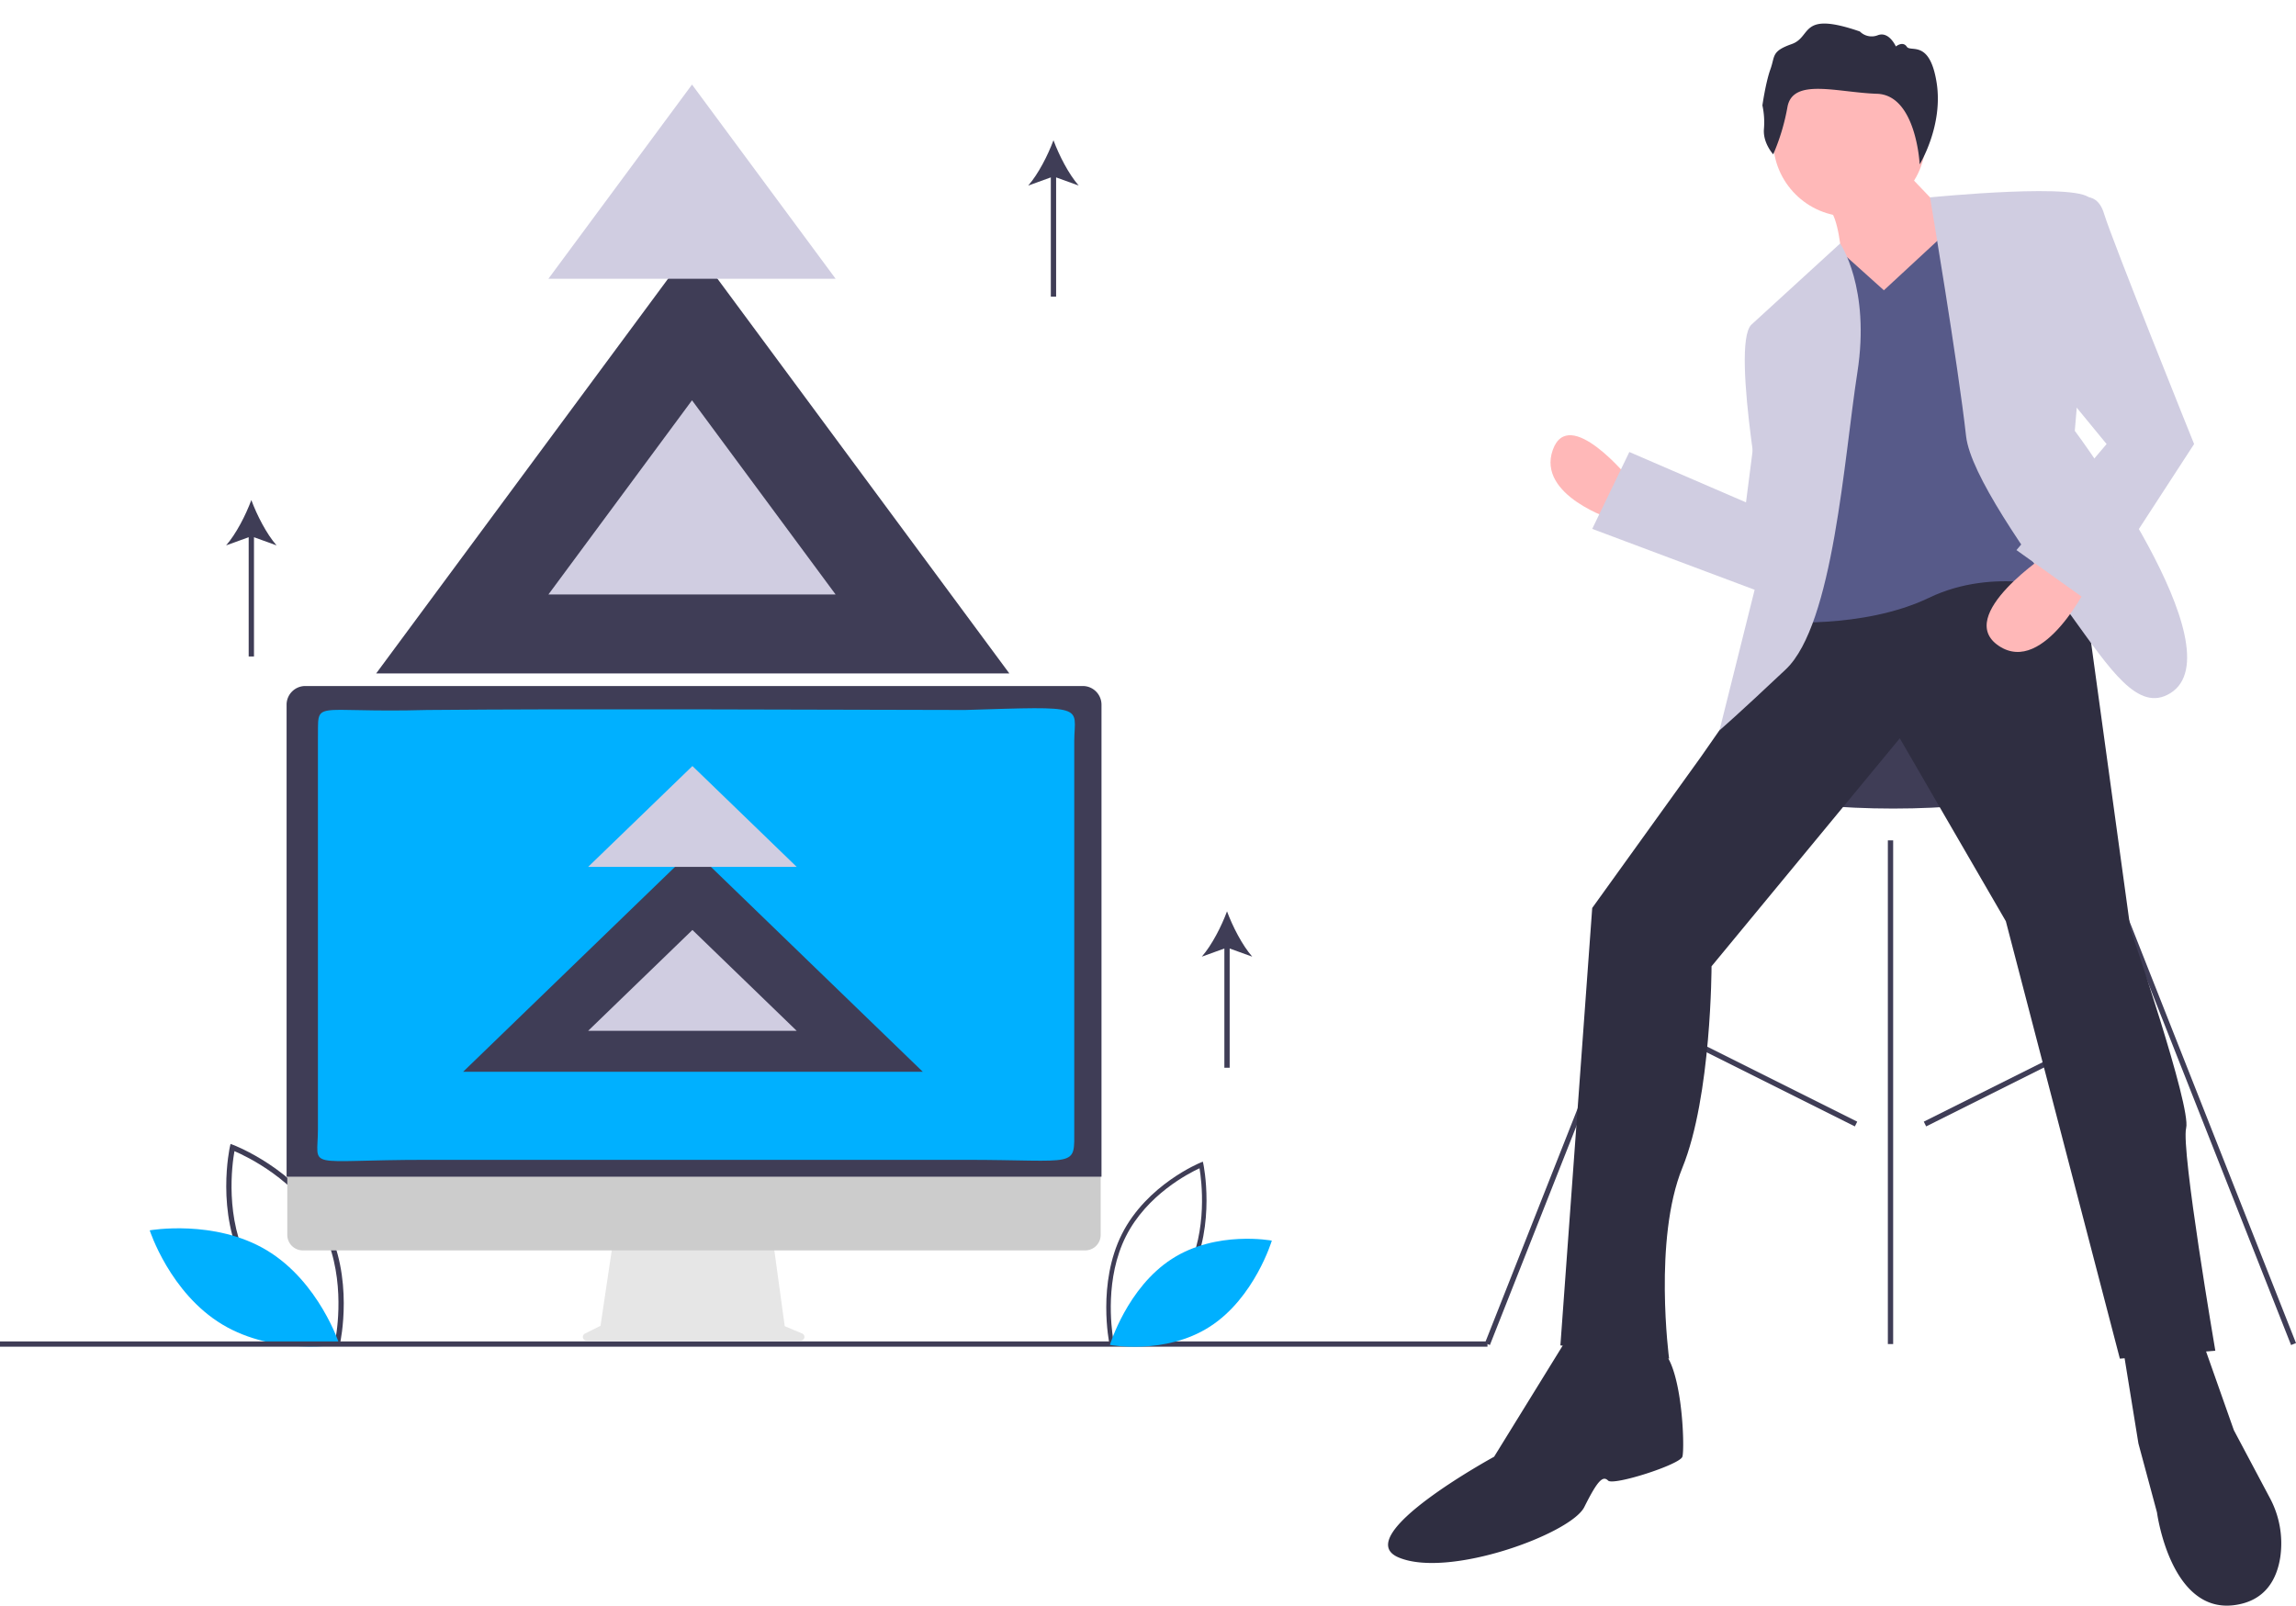 <svg data-name="Layer 1" width="1038" height="726.022" xmlns="http://www.w3.org/2000/svg"><path d="m153.47 608.564-1.287-.482c-.283-.107-28.42-10.887-41.6-35.33-13.182-24.446-6.728-53.877-6.66-54.171l.303-1.34 1.286.482c.283.106 28.419 10.887 41.6 35.33 13.181 24.445 6.727 53.877 6.66 54.17zm-40.777-36.95c11.144 20.667 33.378 31.26 39.012 33.68 1.071-6.039 4.43-30.456-6.703-51.103-11.133-20.645-33.376-31.255-39.012-33.68-1.072 6.042-4.43 30.456 6.703 51.102z" fill="#3f3d56"/><path d="M120.655 565.375c23.688 14.251 32.81 42.558 32.81 42.558s-29.281 5.2-52.969-9.05-32.81-42.558-32.81-42.558 29.282-5.2 52.97 9.05z" fill="#00b0ff"/><ellipse cx="855.88" cy="346.428" rx="86.307" ry="19.179" fill="#3f3d56"/><path fill="#3f3d56" d="m671.341 607.298 89.947-227.737 2.228.88-89.947 227.738zm274.527-226.866 2.229-.88L1038 607.307l-2.229.88zm-92.385-.44h2.397v227.755h-2.397zM747.46 463.775l1.073-2.144 91.102 45.55-1.073 2.145zm122.268 43.406 91.102-45.55 1.073 2.144-91.102 45.551z"/><path d="M736.608 216.538s-27.336-33.703-34.626-13.047c-7.29 20.657 27.337 31.529 27.337 31.529z" fill="#ffb8b8" style="stroke-width:.83"/><path d="m815.723 275.104-46.75 67.128-49.147 68.327-14.384 197.787 49.147 5.994s-7.192-53.942 5.994-86.308 13.185-91.102 13.185-91.102l85.109-103.089 47.948 82.711L958.37 614.34l43.154-3.596s-15.584-91.103-13.186-100.692-25.173-89.904-25.173-89.904l-21.577-157.03s-98.294-14.385-125.865 11.986z" fill="#2f2e41"/><circle cx="836.075" cy="63.488" r="34.448" fill="#ffb8b8"/><path d="m858.877 74.92 25.173 26.371 7.192 40.756-63.532 10.789 4.795-37.16s-1.198-17.981-5.993-21.577 32.365-19.18 32.365-19.18z" fill="#ffb8b8"/><path d="m826.512 120.47 5.84-6.592 19.333 17.38 32.365-29.967 49.147 165.422s-31.167-10.788-61.134 3.596-69.526 10.789-69.526 10.789l1.2-134.256z" fill="#575a89"/><path d="m791.749 146.842 40.164-36.744s13.778 19.962 7.784 58.321-10.788 113.878-32.365 134.256-29.967 27.57-29.967 27.57l21.576-86.307s-16.782-87.506-7.192-97.096zm80.804-57.595s71.432-7.135 72.631 1.256-7.192 104.288-7.192 104.288 74.32 99.493 43.153 118.672c-14.534 8.944-27.092-10.699-44.951-35.362-20.438-28.224-45.43-63.64-47.35-80.913-3.595-32.365-16.291-107.941-16.291-107.941z" fill="#d0cde1"/><path d="m795.345 180.406-5.993 46.75-52.744-22.776-16.782 34.763 86.308 32.365s15.583-82.71-10.789-91.102z" fill="#d0cde1"/><path d="m710.237 602.353-34.763 56.34s-65.93 35.96-43.154 45.55 77.917-10.788 83.91-22.775 8.391-14.385 10.789-11.988 32.365-7.192 33.564-10.788 0-44.352-10.789-49.147-39.557-7.192-39.557-7.192zm249.332 5.993 7.192 44.352 8.39 31.167s5.995 45.551 34.764 41.955c14.384-1.798 19.479-11.987 20.977-21.727a43.496 43.496 0 0 0-4.804-26.944l-16.173-30.444-14.385-40.756zM801.658 69.792s-4.681-5.055-4.207-11.383a36.083 36.083 0 0 0-.684-10.758s1.466-10.357 3.629-16.361.34-8.093 9.639-11.37 3.379-15.131 30.796-5.684a7.5 7.5 0 0 0 8.157 1.67c5.062-1.854 8.113 5.1 8.113 5.1s3.157-2.59 4.929.102 10.34-3.445 13.482 16.148-7.645 37.064-7.645 37.064-1.513-31.353-19.319-31.921-37.942-7.313-40.44 5.89a96.363 96.363 0 0 1-6.45 21.503z" fill="#2f2e41"/><path d="M926.357 250.029s-43.243 28.356-22.67 42.046 40.889-28.806 40.889-28.806z" fill="#ffb8b8"/><path d="M936.793 90.503s10.789-5.994 14.385 5.993 40.756 104.288 40.756 104.288l-46.75 71.923-33.564-23.974 40.756-47.949-27.57-33.564z" fill="#d0cde1"/><path fill="#3f3d56" d="M0 606.548h672.477v2.397H0zm125.025-359.942c-4.565-5.236-8.876-13.684-11.4-20.492-2.526 6.808-6.836 15.256-11.401 20.492l10.203-3.69v53.922h2.397v-53.923zm441.098 185.971c-4.566-5.236-8.876-13.684-11.4-20.492-2.526 6.808-6.836 15.256-11.402 20.492l10.204-3.69v53.922h2.397v-53.922zm-78.46-348.671c-4.566-5.236-8.876-13.683-11.4-20.492-2.526 6.809-6.836 15.256-11.401 20.492l10.203-3.69v53.922h2.397V80.216z"/><path d="m362.647 602.969-7.883-3.32-5.407-39.515h-72.01l-5.862 39.354-7.052 3.527a1.675 1.675 0 0 0 .749 3.172h96.815a1.675 1.675 0 0 0 .65-3.218z" fill="#e6e6e6" style="stroke-width:.54"/><path d="M490.615 565.391H136.879a7.008 7.008 0 0 1-6.993-7.008v-49.881h367.721v49.881a7.008 7.008 0 0 1-6.992 7.008z" fill="#ccc" style="stroke-width:.54"/><path d="M497.977 532.077H129.563V318.645a8.458 8.458 0 0 1 8.449-8.448h351.517a8.458 8.458 0 0 1 8.448 8.448z" fill="#3f3d56" style="stroke-width:.54"/><path d="M436.286 321.035c-85.483-.156-171.037-.624-243.18 0-53.775 1.51-48.984-5.525-49.373 13.861v175.685c0 18.78-7.12 13.862 49.373 13.862h243.18c51.517 0 49.373 4.065 49.373-13.862V334.896c.186-15.907 6.287-15.584-49.373-13.861z" fill="#00b0ff" style="stroke-width:1.761"/><path fill="#3f3d56" d="M417.19 484.627H209.37l51.955-50.253 51.958-50.253 51.954 50.253z"/><path fill="#d0cde1" d="M360.172 466.096H265.9l23.57-22.796 23.567-22.797 23.57 22.797zm0-74.129H265.9l23.57-22.795 23.567-22.796 23.57 22.796z"/><path fill="#3f3d56" d="m313.191 110.932 71.56 96.783 71.559 96.783H170.068l71.56-96.783z"/><path fill="#d0cde1" d="m312.852 181.001 32.464 43.904 32.46 43.905H247.93l32.463-43.905zm0-142.764 32.464 43.905 32.46 43.9H247.93l32.463-43.9z"/><path d="m501.791 608.697 1.098-.44c.241-.098 24.247-9.946 35.492-32.277 11.246-22.331 5.74-49.218 5.683-49.487l-.26-1.224-1.096.44c-.242.098-24.247 9.946-35.493 32.276-11.246 22.332-5.74 49.22-5.682 49.488zm34.79-33.756c-9.508 18.88-28.478 28.559-33.285 30.768-.913-5.516-3.78-27.822 5.72-46.684 9.498-18.86 28.476-28.553 33.284-30.768.914 5.52 3.78 27.823-5.72 46.684z" fill="#3f3d56" style="stroke-width:.883"/><path d="M529.787 569.242c-20.21 13.02-27.992 38.879-27.992 38.879s24.982 4.751 45.192-8.268c20.21-13.019 27.993-38.878 27.993-38.878s-24.983-4.752-45.193 8.267z" fill="#00b0ff" style="stroke-width:.883"/></svg>